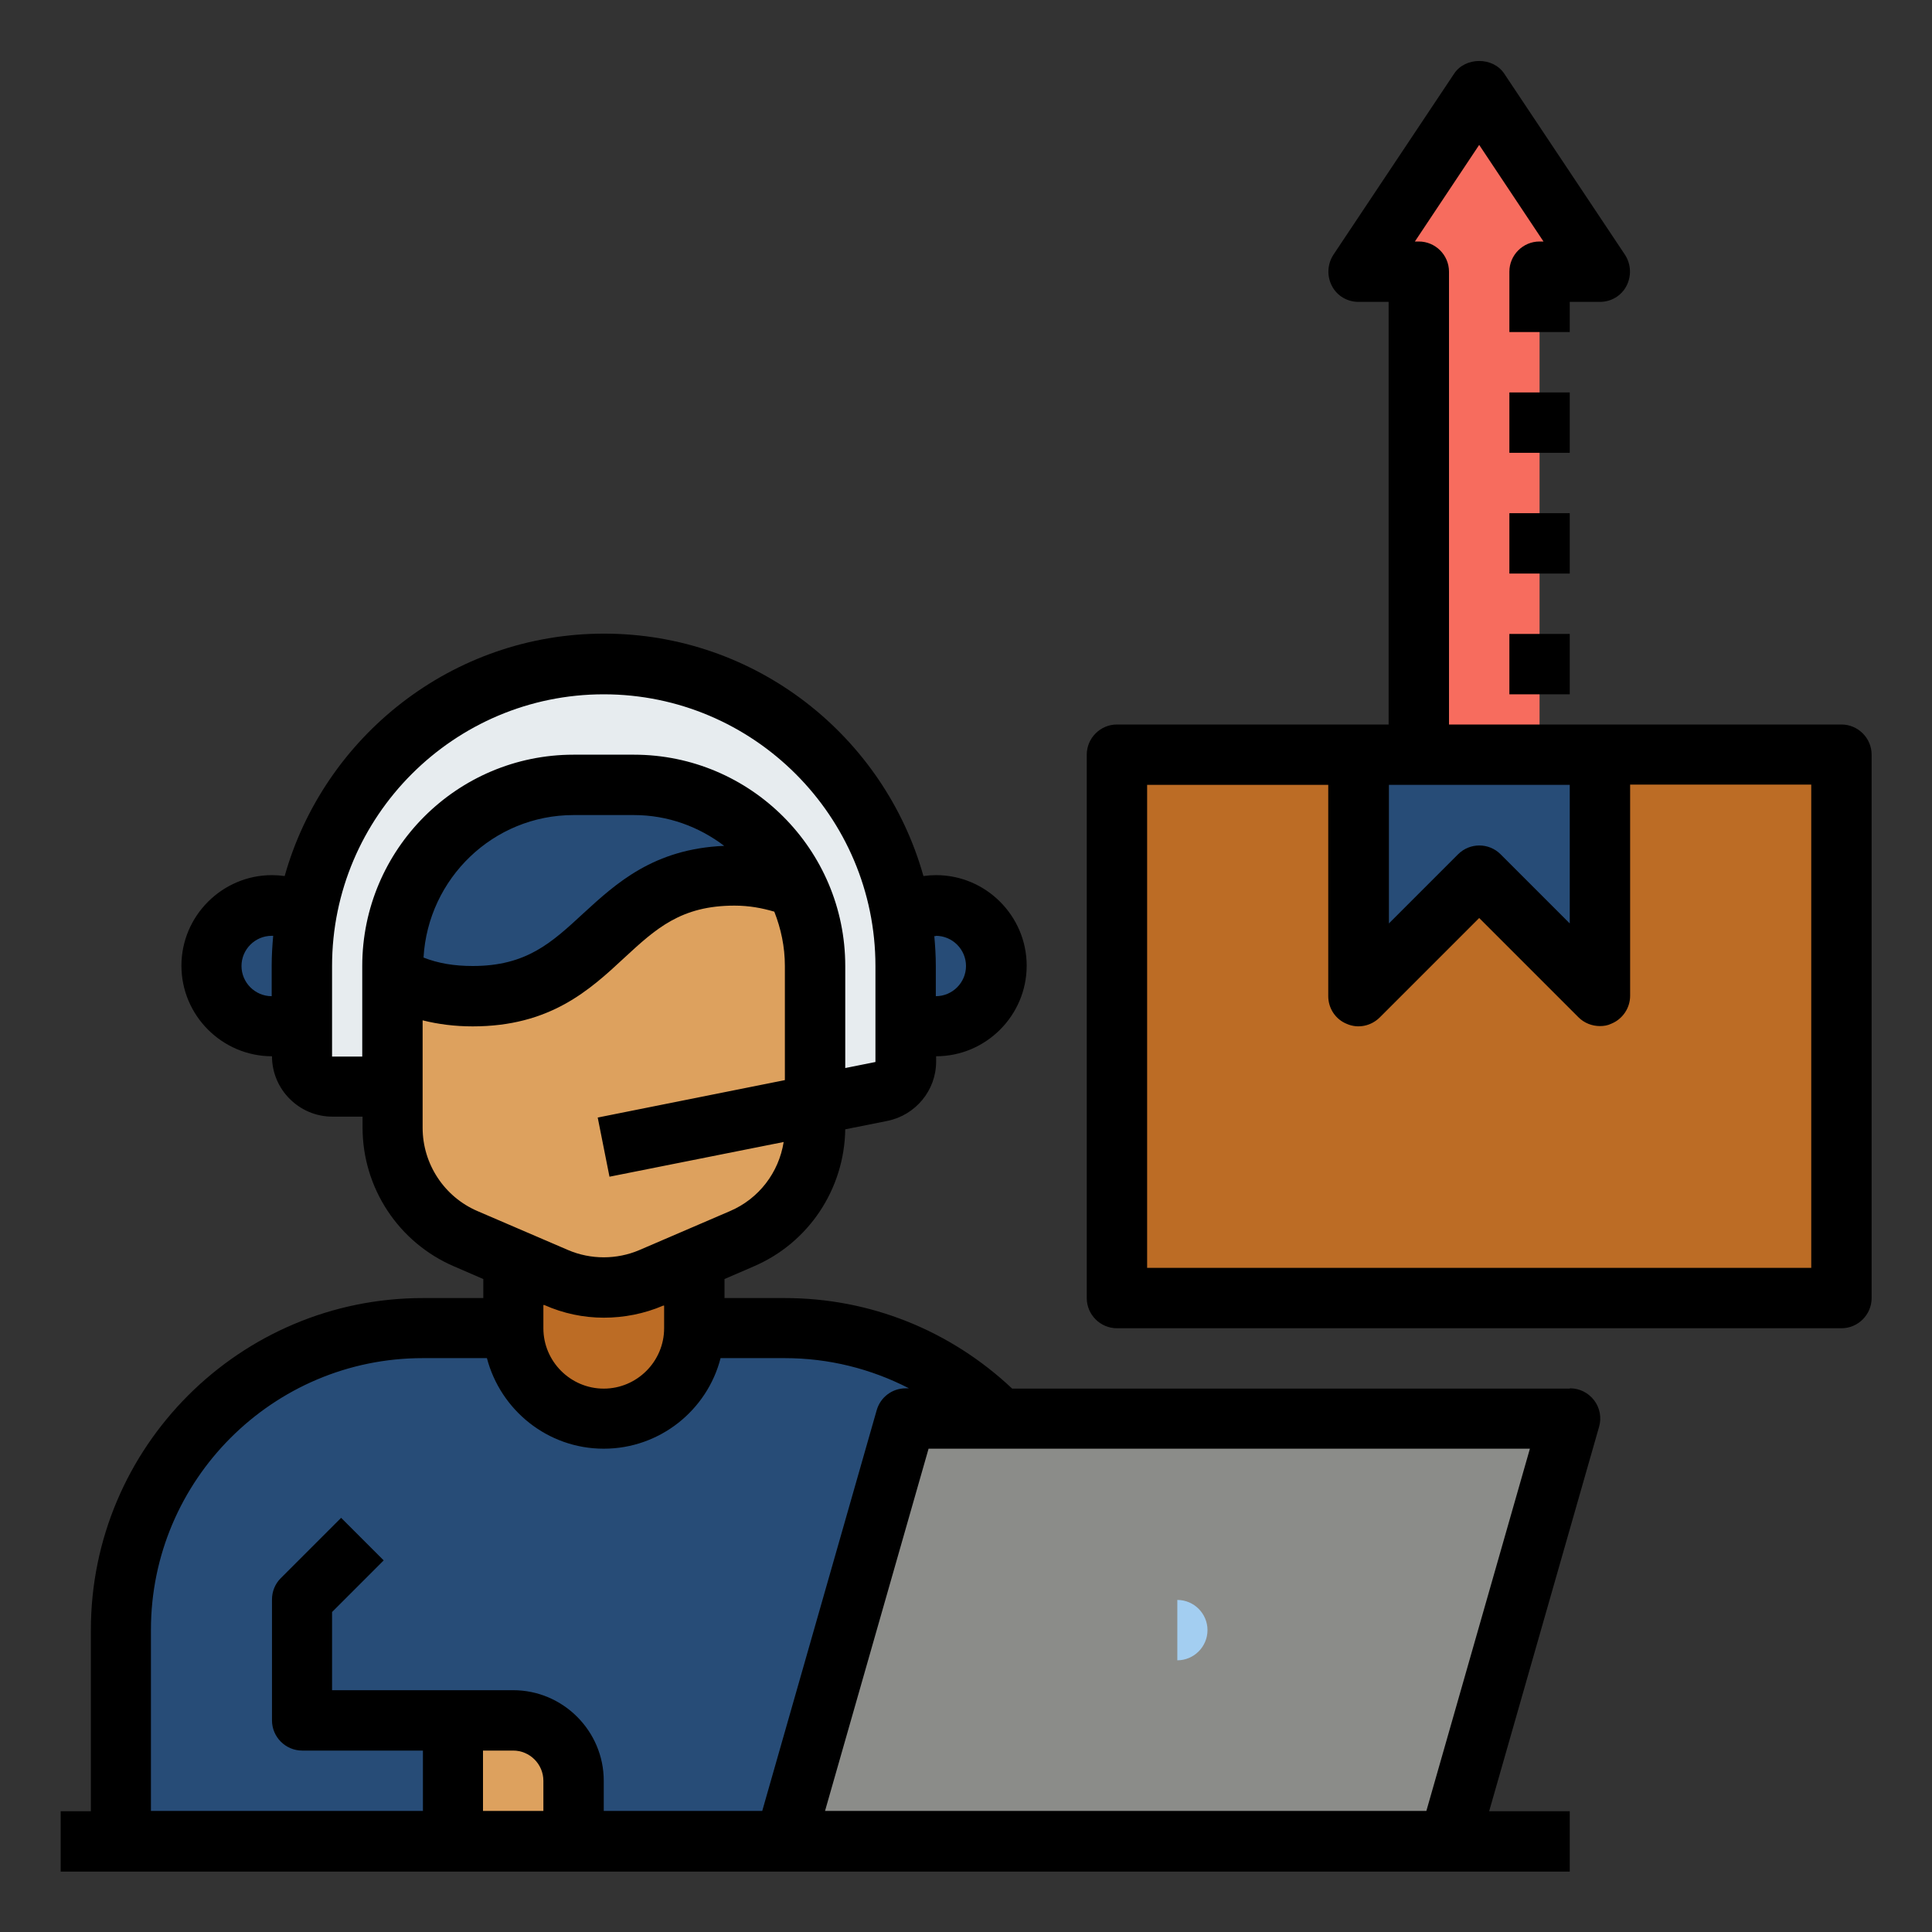 <?xml version="1.0" ?><svg data-name="Layer 1" id="Layer_1" viewBox="0 0 64 64" xmlns="http://www.w3.org/2000/svg"><rect x="0" y="0" width="64" height="64" fill="#333333" stroke="none"/><defs><style>
      .cls-1 {
        fill: #f76c5e;
      }

      .cls-2 {
        fill: #e7ecef;
      }

      .cls-3 {
        fill: #8b8c89;
      }

      .cls-4 {
        fill: #bc6c25;
      }

      .cls-5 {
        fill: #a3cef1;
      }

      .cls-6 {
        fill: #dda15e;
      }

      .cls-7 {
        fill: #274c77;
      }
    </style></defs><polygon class="cls-1" points="47 9 47 25 51 25 51 9 53 9 49 3 45 9 47 9"/><rect class="cls-4" height="18" width="24" x="37" y="25"/><polyline class="cls-7" points="53 25 53 33 49 29 45 33 45 25"/><path class="cls-6" d="M24.58,41.04l-3,1.29c-1.01,.43-2.15,.43-3.15,0l-3-1.29c-1.47-.63-2.42-2.08-2.42-3.68v-5.36c0-3.31,2.69-6,6-6h2c3.31,0,6,2.69,6,6v5.36c0,1.6-.95,3.05-2.42,3.68Z"/><path class="cls-7" d="M33.14,47c-1.82-1.85-4.35-3-7.14-3h-3c0,1.66-1.34,3-3,3s-3-1.34-3-3h-3c-5.52,0-10,4.48-10,10v7H26l4-14h3.14Z"/><path class="cls-6" d="M15,57h2c1.1,0,2,.9,2,2v2h-4v-4h0Z"/><path class="cls-7" d="M10,33.73c-.29,.17-.64,.27-1,.27-1.1,0-2-.9-2-2s.9-2,2-2c.42,0,.81,.13,1.14,.36"/><path class="cls-7" d="M30,33.73c.29,.17,.64,.27,1,.27,1.1,0,2-.9,2-2s-.9-2-2-2c-.42,0-.81,.13-1.14,.36"/><path class="cls-4" d="M17,41.71l1.42,.61c1.01,.44,2.15,.44,3.16,0l1.42-.61v2.29c0,1.66-1.34,3-3,3s-3-1.34-3-3v-2.29Z"/><polyline class="cls-3" points="26 61 30 47 52 47 48 61"/><path class="cls-7" d="M26.4,29.38h-.01c-.57-.23-1.23-.38-2.06-.38-4.33,0-4.33,4-8.67,4-1.13,0-1.97-.27-2.66-.67v-.33c0-3.31,2.69-6,6-6h2c2.37,0,4.42,1.38,5.39,3.38h.01Z"/><path class="cls-2" d="M27,36.6v-4.6c0-3.31-2.69-6-6-6h-2c-3.31,0-6,2.69-6,6v4h-2c-.55,0-1-.45-1-1v-3c0-5.52,4.48-10,10-10,2.76,0,5.26,1.12,7.07,2.93s2.93,4.31,2.93,7.07v3.18c0,.48-.34,.89-.8,.98l-2.2,.44Z"/><path class="cls-5" d="M39,53c.55,0,1,.45,1,1s-.45,1-1,1v-2Z"/><path d="M52,46h-18.47c-2.05-1.93-4.71-3-7.53-3h-2v-.63l.97-.42c1.82-.78,3-2.56,3.03-4.54l1.4-.28c.93-.19,1.61-1.01,1.61-1.96v-.18c1.65,0,3-1.35,3-3s-1.35-3-3-3c-.14,0-.28,.01-.42,.03-1.3-4.63-5.55-8.03-10.58-8.03s-9.28,3.41-10.58,8.03c-.14-.02-.28-.03-.42-.03-1.65,0-3,1.35-3,3s1.35,3,3,3c0,1.1,.9,2,2,2h1v.36c0,2,1.19,3.81,3.03,4.6l.97,.42v.63h-2c-6.07,0-11,4.93-11,11v6h-1v2H52v-2h-2.67l3.64-12.73c.09-.3,.03-.63-.16-.88-.19-.25-.48-.4-.8-.4Zm-21-15c.55,0,1,.45,1,1s-.45,1-1,1v-1c0-.33-.02-.66-.05-.99,.02,0,.03,0,.05,0Zm-22,1v1c-.55,0-1-.45-1-1s.45-1,1-1c.02,0,.03,0,.05,0-.03,.33-.05,.66-.05,.99Zm3,0v3h-1v-3c0-4.96,4.04-9,9-9s9,4.04,9,9v3.18l-1,.2v-3.38c0-3.86-3.14-7-7-7h-2c-3.86,0-7,3.14-7,7Zm11.99-3.98c-2.33,.1-3.57,1.23-4.67,2.24-1.05,.97-1.88,1.74-3.66,1.74-.62,0-1.15-.09-1.63-.28,.15-2.62,2.31-4.72,4.97-4.72h2c1.13,0,2.16,.39,2.99,1.02Zm-8.17,12.1c-1.1-.47-1.82-1.56-1.82-2.76v-3.56c.52,.13,1.07,.2,1.66,.2,2.56,0,3.87-1.2,5.02-2.27,1.05-.97,1.88-1.73,3.65-1.73,.49,0,.91,.08,1.32,.2,.22,.56,.35,1.16,.35,1.8v3.78l-6.2,1.24,.39,1.96,5.77-1.15c-.16,1.01-.82,1.88-1.78,2.29l-3,1.29c-.75,.32-1.61,.32-2.36,0l-3-1.29Zm6.18,3.11v.77c0,1.1-.9,2-2,2s-2-.9-2-2v-.77h.03c.63,.28,1.3,.42,1.97,.42s1.34-.13,1.97-.4h.03Zm-4,16.76h-2v-2h1c.55,0,1,.45,1,1v1Zm2,0v-1c0-1.65-1.35-3-3-3h-6v-2.59l1.71-1.71-1.41-1.41-2,2c-.19,.19-.29,.44-.29,.71v4c0,.55,.45,1,1,1h4v2H5v-6c0-4.96,4.04-9,9-9h2.13c.45,1.72,2.01,3,3.87,3s3.43-1.28,3.87-3h2.13c1.45,0,2.85,.35,4.11,1h-.11c-.45,0-.84,.3-.96,.73l-3.79,13.27h-5.25Zm27.25,0H27.33l3.43-12h19.92l-3.43,12Z"/><path d="M61,24h-13V9c0-.55-.45-1-1-1h-.13l2.13-3.2,2.13,3.2h-.13c-.55,0-1,.45-1,1v2h2v-1h1c.37,0,.71-.2,.88-.53,.17-.33,.15-.72-.05-1.03l-4-6c-.37-.56-1.29-.56-1.66,0l-4,6c-.2,.31-.22,.7-.05,1.03,.17,.33,.51,.53,.88,.53h1v14h-9c-.55,0-1,.45-1,1v18c0,.55,.45,1,1,1h24c.55,0,1-.45,1-1V25c0-.55-.45-1-1-1Zm-15,2h6v4.59l-2.29-2.29c-.39-.39-1.02-.39-1.41,0l-2.29,2.29v-4.59Zm14,16h-22V26h6v7c0,.4,.24,.77,.62,.92,.37,.16,.8,.07,1.09-.22l3.29-3.29,3.29,3.29c.19,.19,.45,.29,.71,.29,.13,0,.26-.02,.38-.08,.37-.15,.62-.52,.62-.92v-7h6v16Z"/><rect height="2" width="2" x="50" y="13"/><rect height="2" width="2" x="50" y="17"/><rect height="2" width="2" x="50" y="21"/></svg>